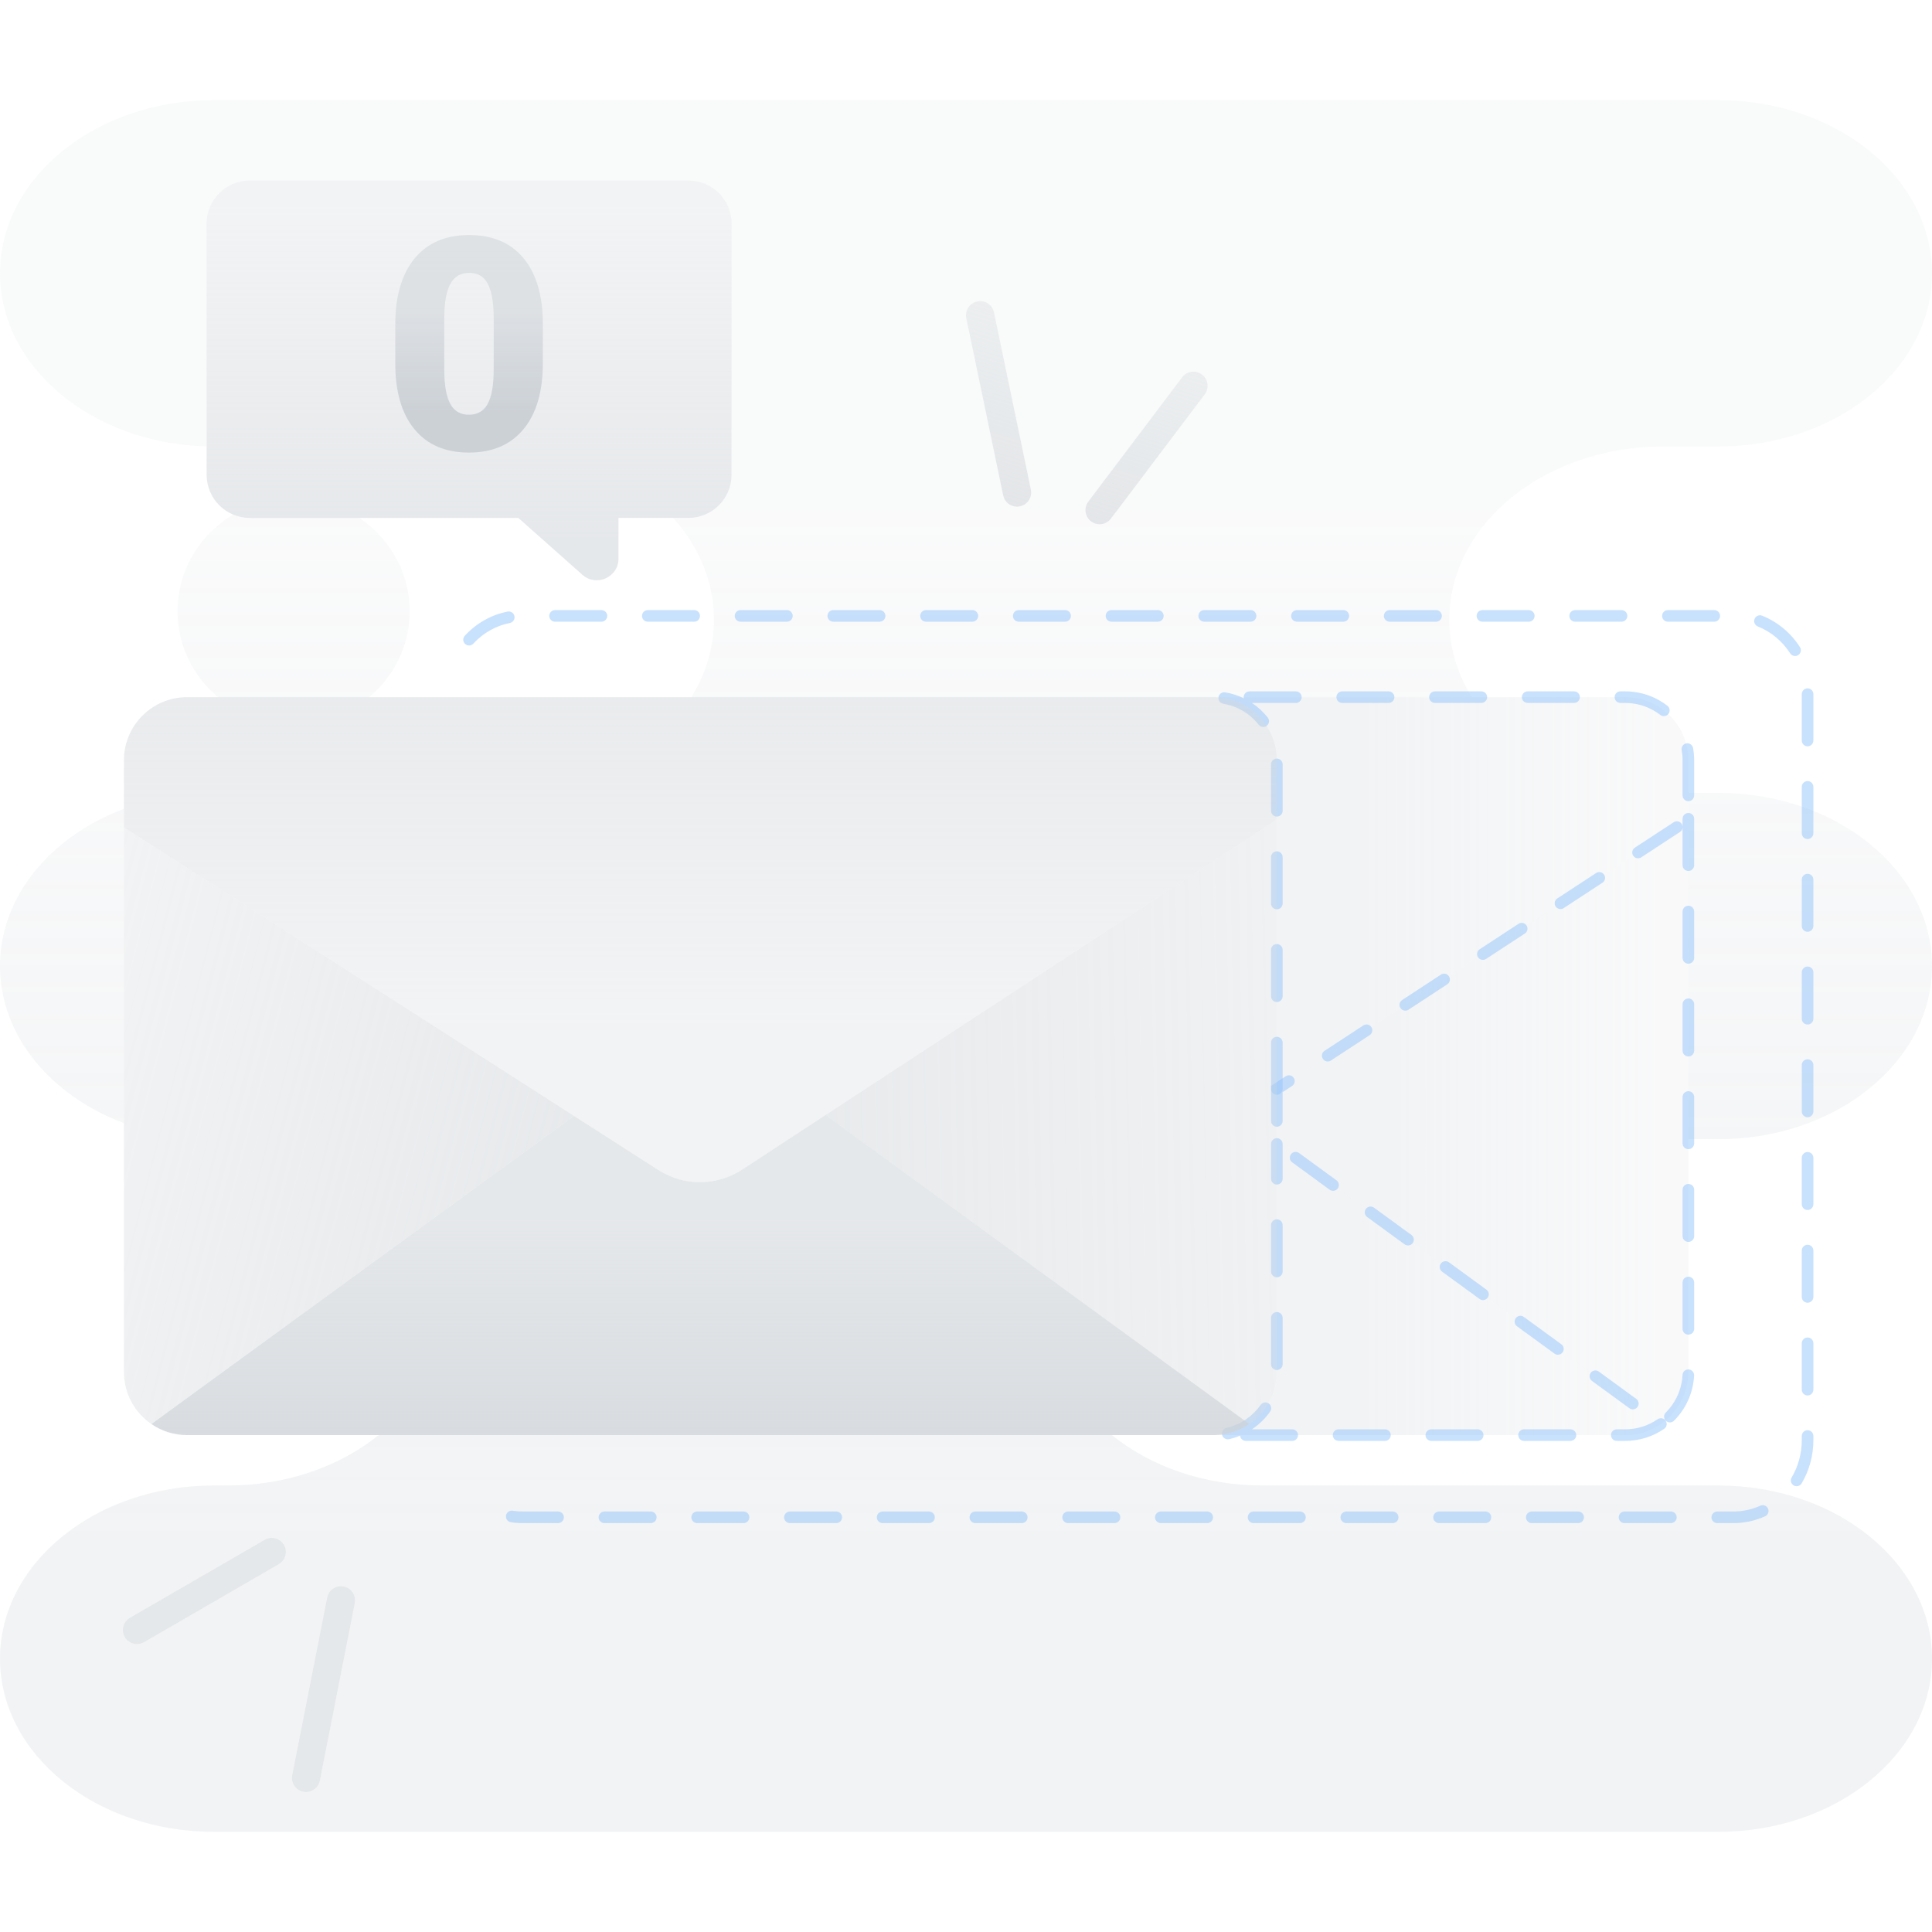 <svg xmlns="http://www.w3.org/2000/svg" xmlns:xlink="http://www.w3.org/1999/xlink" data-name="Layer 2" viewBox="0 0 1000 1000"><defs><linearGradient id="a" x1="32.07" x2="32.07" y1="262.7" y2="795.81" gradientUnits="userSpaceOnUse"><stop class="stopColorccd2d6 svgShape" offset="0" stop-color="#ccd1d6" stop-opacity=".1"/><stop class="stopColorccd2d6 svgShape" offset="1" stop-color="#ccd1d6" stop-opacity=".25"/></linearGradient><linearGradient id="d" x1="500" x2="500" y1="262.7" y2="795.81" xlink:href="#a"/><linearGradient id="e" x1="936.95" x2="936.95" y1="262.7" y2="795.81" xlink:href="#a"/><linearGradient id="f" x1="500" x2="500" y1="262.7" y2="795.81" xlink:href="#a"/><linearGradient id="g" x1="151.97" x2="151.97" y1="262.7" y2="795.81" xlink:href="#a"/><linearGradient id="h" x1="858.62" x2="707.45" y1="580.44" y2="580.44" gradientUnits="userSpaceOnUse"><stop class="stopColorccd2d6 svgShape" offset="0" stop-color="#ccd1d6" stop-opacity=".5"/><stop class="stopColorccd2d6 svgShape" offset=".89" stop-color="#ccd1d6"/></linearGradient><linearGradient id="b" x1="858.62" x2="707.45" y1="462.25" y2="462.25" gradientUnits="userSpaceOnUse"><stop class="stopColorccd2d6 svgShape" offset="0" stop-color="#ccd1d6" stop-opacity=".5"/><stop class="stopColorccd2d6 svgShape" offset="1" stop-color="#ccd1d6"/></linearGradient><linearGradient id="i" x1="858.62" x2="707.45" y1="667.47" y2="667.47" xlink:href="#b"/><linearGradient id="c" x1="10.92" x2="320.37" y1="567.11" y2="646.77" gradientUnits="userSpaceOnUse"><stop class="stopColorccd2d6 svgShape" offset="0" stop-color="#ccd1d6" stop-opacity=".25"/><stop class="stopColorccd2d6 svgShape" offset="1" stop-color="#ccd1d6" stop-opacity=".5"/></linearGradient><linearGradient id="j" x1="753.31" x2="335.1" y1="578.62" y2="586.28" xlink:href="#c"/><linearGradient id="k" x1="362.52" x2="362.52" y1="530.79" y2="280.62" gradientUnits="userSpaceOnUse"><stop class="stopColorccd2d6 svgShape" offset="0" stop-color="#ccd1d6" stop-opacity=".25"/><stop class="stopColorccd2d6 svgShape" offset=".92" stop-color="#ccd1d6" stop-opacity=".5"/></linearGradient><linearGradient id="l" x1="362.51" x2="362.51" y1="630.36" y2="846.5" xlink:href="#b"/><linearGradient id="m" x1="242.79" x2="242.79" y1="106.45" y2="278.02" xlink:href="#c"/><linearGradient id="n" x1="242.79" x2="242.79" y1="161.6" y2="214.39" xlink:href="#b"/><linearGradient id="o" x1="536.3" x2="501.07" y1="143.96" y2="261.92" xlink:href="#b"/><linearGradient id="p" x1="612.87" x2="577.64" y1="166.83" y2="284.79" xlink:href="#b"/><linearGradient id="q" x1="397.94" x2="362.71" y1="102.63" y2="220.59" xlink:href="#b"/><linearGradient id="r" x1="327.39" x2="292.16" y1="81.56" y2="199.51" xlink:href="#b"/></defs><path fill="url(#a)" d="m64.14,418.63v162.73C26.27,567.14,0,536.06,0,500.01c0-24.76,12.39-47.17,32.41-63.39,9.13-7.4,19.86-13.52,31.74-17.98Z"/><path fill="url(#d)" d="m889.4,768.89h-235.92c-30.43,0-58-9.96-77.98-26.09H195.99c-19.98,16.12-47.55,26.09-77.98,26.09h-7.41c-30.53,0-58.18,10.03-78.19,26.25-20.02,16.22-32.41,38.63-32.41,63.38,0,49.5,49.53,89.63,110.6,89.63h778.81c30.53,0,58.18-10.02,78.19-26.25,20.02-16.22,32.41-38.61,32.41-63.38,0-49.5-49.53-89.63-110.6-89.63Zm-745.08,40.73l-69.76,40.37c-1.15.67-2.41.99-3.66.99-2.52,0-4.97-1.3-6.33-3.65-2.02-3.5-.83-7.97,2.66-10l69.76-40.38c3.5-2.02,7.97-.83,10,2.67,2.02,3.5.83,7.97-2.67,10Zm39.34,20.12l-18.09,91.93c-.68,3.49-3.74,5.9-7.17,5.9-.46,0-.94-.04-1.41-.13-3.96-.78-6.55-4.62-5.77-8.58l18.09-91.94c.78-3.96,4.62-6.55,8.58-5.75,3.97.78,6.55,4.62,5.77,8.58Z"/><path fill="url(#e)" d="m1000,500.01c0,24.75-12.39,47.16-32.41,63.38-20.01,16.23-47.66,26.25-78.19,26.25h-15.5v-179.26h15.5c61.07,0,110.6,40.12,110.6,89.64Z"/><path fill="url(#f)" d="m1000,141.48c0,24.75-12.39,47.16-32.41,63.38-20.01,16.22-47.66,26.25-78.19,26.25h-28.68c-30.54,0-58.18,10.05-78.2,26.26-20.01,16.22-32.39,38.63-32.39,63.38,0,14.41,4.21,28.03,11.67,40.1h-403.94c7.47-12.06,11.68-25.68,11.68-40.1,0-19.69-7.83-37.89-21.12-52.68h7.89c12.34,0,22.32-10,22.32-22.32V115.79c0-12.34-9.99-22.34-22.32-22.34h-227.03c-12.33,0-22.32,10-22.32,22.34v115.27C47.56,229.5,0,189.99,0,141.48c0-24.75,12.39-47.16,32.41-63.38,20.01-16.23,47.66-26.25,78.19-26.25h778.81c61.07,0,110.6,40.12,110.6,89.63Z"/><path fill="url(#g)" d="m212.05,316.37c0,17.78-8.13,33.73-20.97,44.47h-.01s-78.2.01-78.2.01h-.01c-12.83-10.75-20.97-26.7-20.97-44.48,0-21.18,11.54-39.74,28.8-50.03,2.65,1.11,5.55,1.72,8.58,1.72h56.69c15.75,10.56,26.09,28.26,26.09,48.31Z"/><g class="color000000 svgShape"><path fill="#93c5fd" d="m897.07,788.36h-8.22c-1.66,0-3-1.34-3-3s1.34-3,3-3h8.22c4.9,0,9.64-1.01,14.09-3.01,1.51-.68,3.29,0,3.97,1.5.68,1.51,0,3.29-1.5,3.97-5.22,2.35-10.79,3.54-16.55,3.54Zm-32.22,0h-24c-1.66,0-3-1.34-3-3s1.34-3,3-3h24c1.66,0,3,1.34,3,3s-1.34,3-3,3Zm-48,0h-24c-1.66,0-3-1.34-3-3s1.34-3,3-3h24c1.66,0,3,1.34,3,3s-1.34,3-3,3Zm-48,0h-24c-1.66,0-3-1.34-3-3s1.34-3,3-3h24c1.66,0,3,1.34,3,3s-1.34,3-3,3Zm-48,0h-24c-1.66,0-3-1.34-3-3s1.34-3,3-3h24c1.66,0,3,1.34,3,3s-1.34,3-3,3Zm-48,0h-24c-1.66,0-3-1.34-3-3s1.34-3,3-3h24c1.66,0,3,1.34,3,3s-1.34,3-3,3Zm-48,0h-24c-1.66,0-3-1.34-3-3s1.34-3,3-3h24c1.66,0,3,1.34,3,3s-1.34,3-3,3Zm-48,0h-24c-1.66,0-3-1.34-3-3s1.34-3,3-3h24c1.66,0,3,1.34,3,3s-1.34,3-3,3Zm-48,0h-24c-1.66,0-3-1.34-3-3s1.34-3,3-3h24c1.66,0,3,1.34,3,3s-1.34,3-3,3Zm-48,0h-24c-1.66,0-3-1.34-3-3s1.34-3,3-3h24c1.66,0,3,1.34,3,3s-1.34,3-3,3Zm-48,0h-24c-1.66,0-3-1.34-3-3s1.34-3,3-3h24c1.66,0,3,1.34,3,3s-1.34,3-3,3Zm-48,0h-24c-1.66,0-3-1.34-3-3s1.34-3,3-3h24c1.66,0,3,1.34,3,3s-1.34,3-3,3Zm-48,0h-24c-1.66,0-3-1.34-3-3s1.34-3,3-3h24c1.66,0,3,1.34,3,3s-1.34,3-3,3Zm-48,0h-18.22c-2.09,0-4.18-.16-6.22-.48-1.64-.25-2.76-1.79-2.5-3.43.25-1.64,1.79-2.75,3.43-2.5,1.74.27,3.52.41,5.3.41h18.22c1.66,0,3,1.34,3,3s-1.34,3-3,3Zm641.09-19.09c-.52,0-1.05-.13-1.53-.42-1.43-.84-1.9-2.68-1.05-4.11,3.43-5.79,5.24-12.47,5.24-19.31v-2.15c0-1.66,1.34-3,3-3s3,1.34,3,3v2.15c0,7.91-2.1,15.65-6.08,22.36-.56.95-1.56,1.47-2.58,1.47Zm5.66-46.98c-1.66,0-3-1.34-3-3v-24c0-1.66,1.34-3,3-3s3,1.34,3,3v24c0,1.66-1.34,3-3,3Zm0-48c-1.66,0-3-1.34-3-3v-24c0-1.66,1.34-3,3-3s3,1.34,3,3v24c0,1.66-1.34,3-3,3Zm0-48c-1.66,0-3-1.34-3-3v-24c0-1.66,1.34-3,3-3s3,1.34,3,3v24c0,1.66-1.34,3-3,3Zm0-48c-1.66,0-3-1.34-3-3v-24c0-1.66,1.34-3,3-3s3,1.34,3,3v24c0,1.66-1.34,3-3,3Zm0-48c-1.66,0-3-1.34-3-3v-24c0-1.66,1.34-3,3-3s3,1.34,3,3v24c0,1.66-1.34,3-3,3Zm0-48c-1.66,0-3-1.34-3-3v-24c0-1.66,1.34-3,3-3s3,1.34,3,3v24c0,1.66-1.34,3-3,3Zm0-48c-1.66,0-3-1.34-3-3v-24c0-1.66,1.34-3,3-3s3,1.34,3,3v24c0,1.66-1.34,3-3,3Zm0-48c-1.66,0-3-1.34-3-3v-24c0-1.66,1.34-3,3-3s3,1.34,3,3v24c0,1.66-1.34,3-3,3Zm-6.48-46.74c-.98,0-1.95-.48-2.52-1.37-4.11-6.37-9.91-11.18-16.76-13.93-1.54-.62-2.29-2.36-1.67-3.9.62-1.54,2.36-2.28,3.9-1.67,8.01,3.21,14.78,8.83,19.57,16.25.9,1.39.5,3.25-.89,4.15-.5.33-1.07.48-1.62.48Zm-686.33-5.44c-.73,0-1.46-.26-2.04-.8-1.22-1.12-1.29-3.02-.17-4.24,6.01-6.5,13.67-10.83,22.17-12.51,1.62-.32,3.2.73,3.53,2.36s-.73,3.2-2.36,3.53c-7.24,1.44-13.79,5.14-18.93,10.7-.59.64-1.4.96-2.2.96Zm644.51-12.32h-24c-1.66,0-3-1.34-3-3s1.34-3,3-3h24c1.66,0,3,1.34,3,3s-1.34,3-3,3Zm-48,0h-24c-1.66,0-3-1.34-3-3s1.34-3,3-3h24c1.66,0,3,1.34,3,3s-1.34,3-3,3Zm-48,0h-24c-1.66,0-3-1.34-3-3s1.34-3,3-3h24c1.66,0,3,1.34,3,3s-1.34,3-3,3Zm-48,0h-24c-1.66,0-3-1.34-3-3s1.34-3,3-3h24c1.66,0,3,1.34,3,3s-1.34,3-3,3Zm-48,0h-24c-1.66,0-3-1.34-3-3s1.34-3,3-3h24c1.66,0,3,1.34,3,3s-1.34,3-3,3Zm-48,0h-24c-1.66,0-3-1.34-3-3s1.34-3,3-3h24c1.66,0,3,1.34,3,3s-1.34,3-3,3Zm-48,0h-24c-1.66,0-3-1.34-3-3s1.34-3,3-3h24c1.66,0,3,1.34,3,3s-1.34,3-3,3Zm-48,0h-24c-1.66,0-3-1.34-3-3s1.34-3,3-3h24c1.66,0,3,1.34,3,3s-1.34,3-3,3Zm-48,0h-24c-1.66,0-3-1.34-3-3s1.34-3,3-3h24c1.66,0,3,1.34,3,3s-1.34,3-3,3Zm-48,0h-24c-1.66,0-3-1.34-3-3s1.34-3,3-3h24c1.66,0,3,1.34,3,3s-1.34,3-3,3Zm-48,0h-24c-1.66,0-3-1.34-3-3s1.34-3,3-3h24c1.66,0,3,1.34,3,3s-1.34,3-3,3Zm-48,0h-24c-1.66,0-3-1.34-3-3s1.34-3,3-3h24c1.66,0,3,1.34,3,3s-1.34,3-3,3Zm-48,0h-24c-1.66,0-3-1.34-3-3s1.34-3,3-3h24c1.66,0,3,1.34,3,3s-1.34,3-3,3Z" class="colorccd2d6 svgShape" opacity=".5"/><path fill="url(#h)" d="m873.9,423.81v286.31c0,11.19-5.63,21.08-14.22,26.96l-55.72-40.62-82.64-60.25-60.44-44.06v-28.48l58.58-38.36,84.49-55.32,65.86-43.12c1.43-.94,2.79-1.96,4.07-3.05Z" opacity=".25"/><path fill="url(#b)" d="m873.9,393.54v30.27c-1.28,1.09-2.65,2.11-4.07,3.05l-65.86,43.12-84.49,55.32-58.58,38.36v-170.12c0-16.72-12.57-30.52-28.77-32.44-1.28-.17-2.58-.24-3.91-.24h213.01c1.33,0,2.63.07,3.91.24,16.2,1.93,28.77,15.73,28.77,32.44Z" opacity=".25"/><path fill="url(#i)" d="m859.69,737.08c-5.25,3.62-11.62,5.73-18.47,5.73h-213.01c6.85,0,13.22-2.11,18.47-5.73,8.58-5.88,14.22-15.76,14.22-26.96v-117.98l60.44,44.06,82.64,60.25,55.72,40.62Z" opacity=".25"/><path fill="#93c5fd" d="m864.32,736.24c-.77,0-1.54-.29-2.12-.88-1.17-1.17-1.17-3.07,0-4.24,5.21-5.2,8.29-12.11,8.67-19.46.08-1.65,1.49-2.94,3.15-2.84,1.65.08,2.93,1.49,2.84,3.15-.45,8.83-4.15,17.14-10.42,23.4-.59.58-1.35.88-2.12.88Zm-19.16-6.75c-.61,0-1.23-.19-1.77-.58l-19.39-14.14c-1.34-.98-1.63-2.85-.66-4.19.98-1.34,2.85-1.63,4.19-.66l19.39,14.14c1.34.98,1.63,2.85.66,4.19-.59.81-1.5,1.23-2.43,1.23Zm-38.79-28.28c-.61,0-1.23-.19-1.77-.58l-19.39-14.14c-1.34-.98-1.63-2.85-.66-4.19.98-1.34,2.85-1.63,4.19-.66l19.39,14.14c1.34.98,1.63,2.85.66,4.19-.59.81-1.5,1.23-2.43,1.23Zm67.53-10.4c-1.66,0-3-1.34-3-3v-24c0-1.66,1.34-3,3-3s3,1.34,3,3v24c0,1.66-1.34,3-3,3Zm-106.31-17.88c-.61,0-1.23-.19-1.77-.58l-19.39-14.14c-1.34-.98-1.63-2.85-.66-4.19.98-1.34,2.85-1.63,4.19-.66l19.39,14.14c1.34.98,1.63,2.85.66,4.19-.59.81-1.5,1.23-2.43,1.23Zm-38.79-28.28c-.61,0-1.23-.19-1.77-.58l-19.39-14.14c-1.34-.98-1.63-2.85-.66-4.19.98-1.34,2.85-1.63,4.19-.66l19.39,14.14c1.34.98,1.63,2.85.66,4.19-.59.81-1.5,1.23-2.43,1.23Zm145.1-1.84c-1.66,0-3-1.34-3-3v-24c0-1.66,1.34-3,3-3s3,1.34,3,3v24c0,1.66-1.34,3-3,3Zm-183.89-26.44c-.61,0-1.23-.19-1.77-.58l-19.39-14.14c-1.34-.98-1.63-2.85-.66-4.19.98-1.34,2.85-1.63,4.19-.66l19.39,14.14c1.34.98,1.63,2.85.66,4.19-.59.81-1.5,1.23-2.43,1.23Zm183.89-21.56c-1.66,0-3-1.34-3-3v-24c0-1.66,1.34-3,3-3s3,1.34,3,3v24c0,1.66-1.34,3-3,3Zm-213.01-11.62c-1.66,0-3-1.34-3-3v-18.15l7.61-4.98c1.39-.91,3.25-.52,4.15.87.91,1.39.52,3.25-.87,4.15l-4.89,3.2v14.91c0,1.66-1.34,3-3,3Zm26.33-33.77c-.98,0-1.94-.48-2.51-1.36-.91-1.39-.52-3.25.87-4.15l20.08-13.15c1.39-.91,3.25-.52,4.15.87.91,1.39.52,3.25-.87,4.15l-20.08,13.15c-.51.33-1.08.49-1.64.49Zm186.68-2.61c-1.66,0-3-1.34-3-3v-24c0-1.66,1.34-3,3-3s3,1.34,3,3v24c0,1.66-1.34,3-3,3Zm-146.52-23.69c-.98,0-1.94-.48-2.51-1.36-.91-1.39-.52-3.25.87-4.15l20.08-13.15c1.38-.91,3.25-.52,4.15.87.91,1.39.52,3.25-.87,4.15l-20.08,13.15c-.51.33-1.08.49-1.64.49Zm146.52-24.31c-1.66,0-3-1.34-3-3v-24c0-1.66,1.34-3,3-3s3,1.34,3,3v24c0,1.66-1.34,3-3,3Zm-106.36-1.98c-.98,0-1.94-.48-2.51-1.36-.91-1.39-.52-3.25.87-4.15l20.08-13.15c1.39-.91,3.25-.52,4.15.87.91,1.39.52,3.25-.87,4.15l-20.08,13.15c-.51.33-1.08.49-1.64.49Zm40.16-26.29c-.98,0-1.94-.48-2.51-1.36-.91-1.39-.52-3.25.87-4.15l20.08-13.15c1.39-.91,3.25-.52,4.15.87.91,1.39.52,3.25-.87,4.15l-20.08,13.15c-.51.33-1.08.49-1.64.49Zm66.2-19.73c-1.66,0-3-1.34-3-3v-19.28c-.12.82-.58,1.59-1.33,2.08l-20.08,13.15c-1.39.91-3.25.52-4.15-.87-.91-1.39-.52-3.25.87-4.15l20.08-13.15c1.39-.91,3.25-.52,4.15.87.25.38.4.79.46,1.21v-3.86c0-1.66,1.34-3,3-3s3,1.34,3,3v24c0,1.66-1.34,3-3,3Z" class="colorccd2d6 svgShape" opacity=".5"/><path fill="#93c5fd" d="m660.89,566.65c-1.66,0-3-1.34-3-3v-24c0-1.66,1.34-3,3-3s3,1.34,3,3v24c0,1.66-1.34,3-3,3Zm0-48c-1.66,0-3-1.34-3-3v-24c0-1.66,1.34-3,3-3s3,1.34,3,3v24c0,1.66-1.34,3-3,3Zm0-48c-1.66,0-3-1.34-3-3v-24c0-1.66,1.34-3,3-3s3,1.34,3,3v24c0,1.66-1.34,3-3,3Zm0-48c-1.66,0-3-1.34-3-3v-24c0-1.66,1.34-3,3-3s3,1.34,3,3v24c0,1.66-1.34,3-3,3Zm213.01-7.96c-1.66,0-3-1.34-3-3v-18.16c0-1.77-.16-3.55-.47-5.28-.29-1.63.79-3.19,2.42-3.48,1.63-.3,3.19.79,3.48,2.42.37,2.08.56,4.21.56,6.34v18.16c0,1.66-1.34,3-3,3Zm-220.06-38.44c-.88,0-1.76-.39-2.35-1.14-4.59-5.79-11.1-9.64-18.33-10.85-1.63-.27-2.74-1.82-2.46-3.45.27-1.63,1.82-2.73,3.45-2.46,3.37.56,6.62,1.61,9.64,3.08-.04-.19-.06-.38-.06-.58,0-1.66,1.34-3,3-3h24c1.66,0,3,1.34,3,3s-1.34,3-3,3h-22.72c3.07,2.05,5.83,4.59,8.18,7.55,1.03,1.3.81,3.19-.49,4.21-.55.44-1.21.65-1.86.65Zm207.36-5.58c-.64,0-1.29-.2-1.83-.63-4.24-3.28-9.29-5.35-14.6-5.98-1.14-.15-2.29-.22-3.56-.22h-2.48c-1.66,0-3-1.34-3-3s1.34-3,3-3h2.48c1.54,0,2.94.09,4.31.27,6.34.75,12.42,3.24,17.52,7.19,1.31,1.01,1.55,2.9.54,4.21-.59.76-1.48,1.16-2.37,1.16Zm-46.47-6.83h-24c-1.66,0-3-1.34-3-3s1.34-3,3-3h24c1.66,0,3,1.34,3,3s-1.34,3-3,3Zm-48,0h-24c-1.66,0-3-1.34-3-3s1.34-3,3-3h24c1.66,0,3,1.34,3,3s-1.34,3-3,3Zm-48,0h-24c-1.66,0-3-1.34-3-3s1.34-3,3-3h24c1.66,0,3,1.34,3,3s-1.34,3-3,3Z" class="colorccd2d6 svgShape" opacity=".5"/><path fill="#93c5fd" d="m841.21,745.81h-4.36c-1.66,0-3-1.34-3-3s1.34-3,3-3h4.36c6.03,0,11.83-1.8,16.77-5.2,1.36-.94,3.23-.6,4.17.77.94,1.36.6,3.23-.77,4.17-5.94,4.09-12.92,6.26-20.17,6.26Zm-28.36,0h-24c-1.66,0-3-1.34-3-3s1.34-3,3-3h24c1.66,0,3,1.34,3,3s-1.34,3-3,3Zm-48,0h-24c-1.66,0-3-1.34-3-3s1.34-3,3-3h24c1.66,0,3,1.34,3,3s-1.34,3-3,3Zm-48,0h-24c-1.66,0-3-1.34-3-3s1.34-3,3-3h24c1.66,0,3,1.34,3,3s-1.34,3-3,3Zm-48,0h-24c-1.56,0-2.84-1.19-2.99-2.71-1.84.76-3.75,1.37-5.71,1.82-1.61.36-3.22-.64-3.59-2.26-.37-1.62.64-3.22,2.26-3.59,3.65-.83,7.06-2.33,10.15-4.46,2.95-2.02,5.48-4.52,7.54-7.44.95-1.35,2.82-1.68,4.18-.73,1.35.95,1.68,2.82.73,4.18-2.47,3.51-5.51,6.52-9.05,8.94-.12.09-.25.17-.38.25h20.86c1.66,0,3,1.34,3,3s-1.34,3-3,3Zm-7.96-36.69c-1.66,0-3-1.34-3-3v-24c0-1.66,1.34-3,3-3s3,1.34,3,3v24c0,1.66-1.34,3-3,3Zm0-48c-1.66,0-3-1.34-3-3v-24c0-1.66,1.34-3,3-3s3,1.34,3,3v24c0,1.66-1.34,3-3,3Zm0-48c-1.66,0-3-1.34-3-3v-17.99c0-1.66,1.34-3,3-3s3,1.34,3,3v17.99c0,1.66-1.34,3-3,3Z" class="colorccd2d6 svgShape" opacity=".5"/><g class="color000000 svgShape"><path fill="url(#c)" d="m64.14,428.2l232.96,149.38-218.74,159.5c-8.58-5.88-14.22-15.75-14.22-26.96v-281.92Z"/><path fill="url(#j)" d="m660.89,423.81v286.31c0,11.19-5.63,21.08-14.22,26.96l-55.72-40.62-82.64-60.25-39.3-28.65h-.01l-41.71-30.42,40.62-26.6h.01l38.53-25.23,84.49-55.32,65.86-43.12c1.43-.94,2.79-1.96,4.07-3.05Z"/><path fill="url(#k)" d="m660.89,393.54v30.27c-1.28,1.08-2.65,2.11-4.07,3.05l-65.86,43.12-84.5,55.32-38.52,25.22h-.02l-40.62,26.61-43.11,28.22c-.47.31-.93.59-1.39.87-.38.23-.76.45-1.15.66-.43.24-.87.46-1.29.69-.33.16-.66.32-.99.48-.33.15-.66.3-1,.45-.66.29-1.34.57-2.01.83-.9.34-1.82.64-2.74.91-.93.28-1.86.51-2.78.72-.54.11-1.09.22-1.63.32-.4.06-.8.12-1.19.18-.48.07-.95.13-1.43.18-.35.04-.7.08-1.07.1-.35.04-.72.06-1.07.07-.71.04-1.43.06-2.15.06-.47,0-.94-.01-1.41-.02-.22-.01-.45-.02-.67-.04-.37-.01-.74-.03-1.1-.07-.2,0-.4-.02-.6-.05-.33-.02-.67-.06-1-.11-.18,0-.38-.03-.56-.06-.39-.06-.78-.11-1.17-.18-.12-.01-.26-.04-.38-.06-.03,0-.08-.01-.12-.03-.6-.11-1.21-.23-1.8-.36-.59-.14-1.17-.28-1.76-.44-.1-.01-.18-.04-.28-.07-.55-.16-1.1-.32-1.65-.5-.03-.02-.07-.03-.09-.04-.59-.2-1.17-.4-1.75-.62-.07-.03-.16-.06-.23-.1-.46-.17-.93-.37-1.38-.57-.78-.33-1.56-.7-2.31-1.1-.09-.04-.17-.09-.26-.14-.41-.2-.82-.42-1.22-.64-.07-.05-.14-.09-.22-.14-.55-.31-1.1-.64-1.63-.98l-43.61-27.97-19.94-12.78-213.02-136.6v-34.66c0-18.05,14.63-32.69,32.69-32.69h531.37c1.33,0,2.64.07,3.92.24,16.2,1.93,28.77,15.73,28.77,32.45Z"/><path fill="url(#l)" d="m646.67,737.08c-5.25,3.62-11.62,5.73-18.47,5.73H96.83c-6.85,0-13.22-2.11-18.47-5.73l198.81-144.97,19.93-14.53,43.61,27.97c.54.34,1.09.67,1.63.99.07.05.15.09.22.13.4.22.8.44,1.22.65.09.05.17.1.26.13.76.4,1.54.77,2.32,1.1.45.21.91.4,1.38.57.07.04.16.07.23.1.57.22,1.16.43,1.74.62.02.01.06.02.1.04.55.18,1.1.34,1.65.5.1.04.18.06.28.07.59.17,1.17.32,1.76.44.6.15,1.21.27,1.8.37.04.01.09.02.12.02.12.02.26.05.38.06.39.07.78.12,1.17.18.18.02.38.05.56.06.33.05.67.09,1,.11.2.02.4.05.6.05.37.04.73.06,1.1.07,1.41.07,2.82.07,4.23,0,.35-.01.72-.04,1.07-.07.37-.02.72-.06,1.07-.1.48-.05.95-.11,1.43-.18.39-.06.79-.12,1.19-.18.54-.1,1.09-.21,1.62-.32.93-.21,1.87-.45,2.78-.72.93-.27,1.84-.57,2.74-.91.67-.26,1.35-.54,2.01-.83.34-.15.67-.29,1-.45.33-.16.66-.32.99-.48.43-.23.87-.45,1.29-.69.39-.21.77-.43,1.15-.66.46-.28.93-.56,1.39-.87l43.11-28.23,41.71,30.42h.01l39.3,28.65,82.64,60.25,55.72,40.62Z"/></g><g class="color000000 svgShape"><path fill="url(#m)" d="m378.64,115.79v129.95c0,12.33-10,22.32-22.34,22.32h-36.16v21.06c0,9.68-11.44,14.83-18.69,8.4l-4.34-3.86-26.21-23.26-2.62-2.33h-138.99c-12.34,0-22.34-10-22.34-22.32V115.79c0-12.34,10-22.34,22.34-22.34h227.02c12.34,0,22.34,10,22.34,22.34Z"/><path fill="url(#n)" d="m204.6,168.02c0-14.75,3.34-26.16,10.01-34.24,6.67-8.08,16.08-12.12,28.22-12.12s21.54,4.01,28.18,12.04c6.65,8.03,9.97,19.44,9.97,34.24v20.02c0,14.7-3.34,26.09-10.01,34.17-6.67,8.08-16.1,12.12-28.3,12.12-12.09,0-21.46-4.01-28.11-12.04-6.65-8.03-9.97-19.44-9.97-34.24v-19.94Zm25.36,23.78c.05,7.88,1.1,13.66,3.16,17.35,2.06,3.69,5.24,5.53,9.56,5.53,4.47,0,7.73-1.89,9.78-5.68,2.06-3.79,3.08-9.77,3.08-17.95v-28c-.15-7.33-1.22-12.79-3.2-16.41-1.98-3.61-5.15-5.42-9.52-5.42s-7.73,1.95-9.78,5.83c-2.06,3.89-3.09,9.77-3.09,17.65v27.09Z"/></g><g class="color000000 svgShape"><path fill="url(#o)" d="m526.4,262.23c-3.39,0-6.44-2.37-7.15-5.83l-19.09-91.73c-.82-3.96,1.72-7.83,5.67-8.65,3.95-.82,7.83,1.72,8.65,5.67l19.09,91.73c.82,3.96-1.72,7.83-5.67,8.65-.5.1-1,.15-1.5.15Z" opacity=".5"/><path fill="url(#p)" d="m569.15,271.36c-1.54,0-3.08-.48-4.4-1.48-3.22-2.43-3.87-7.02-1.43-10.25l48.56-64.33c2.43-3.23,7.02-3.87,10.25-1.43,3.22,2.43,3.87,7.02,1.43,10.25l-48.56,64.33c-1.44,1.91-3.63,2.91-5.84,2.91Z" opacity=".5"/><g class="color000000 svgShape" opacity=".5"><path fill="url(#q)" d="m158.41,927.58c-.47,0-.94-.05-1.42-.14-3.96-.78-6.55-4.63-5.77-8.59l18.09-91.93c.78-3.96,4.62-6.55,8.59-5.77,3.96.78,6.55,4.63,5.77,8.59l-18.09,91.93c-.69,3.49-3.75,5.9-7.17,5.9Z"/><path fill="url(#r)" d="m70.9,850.99c-2.53,0-4.98-1.31-6.34-3.65-2.02-3.5-.83-7.97,2.67-10l69.76-40.38c3.5-2.02,7.97-.83,10,2.67,2.02,3.5.83,7.97-2.67,10l-69.76,40.38c-1.15.67-2.41.98-3.66.98Z"/></g></g></g></svg>